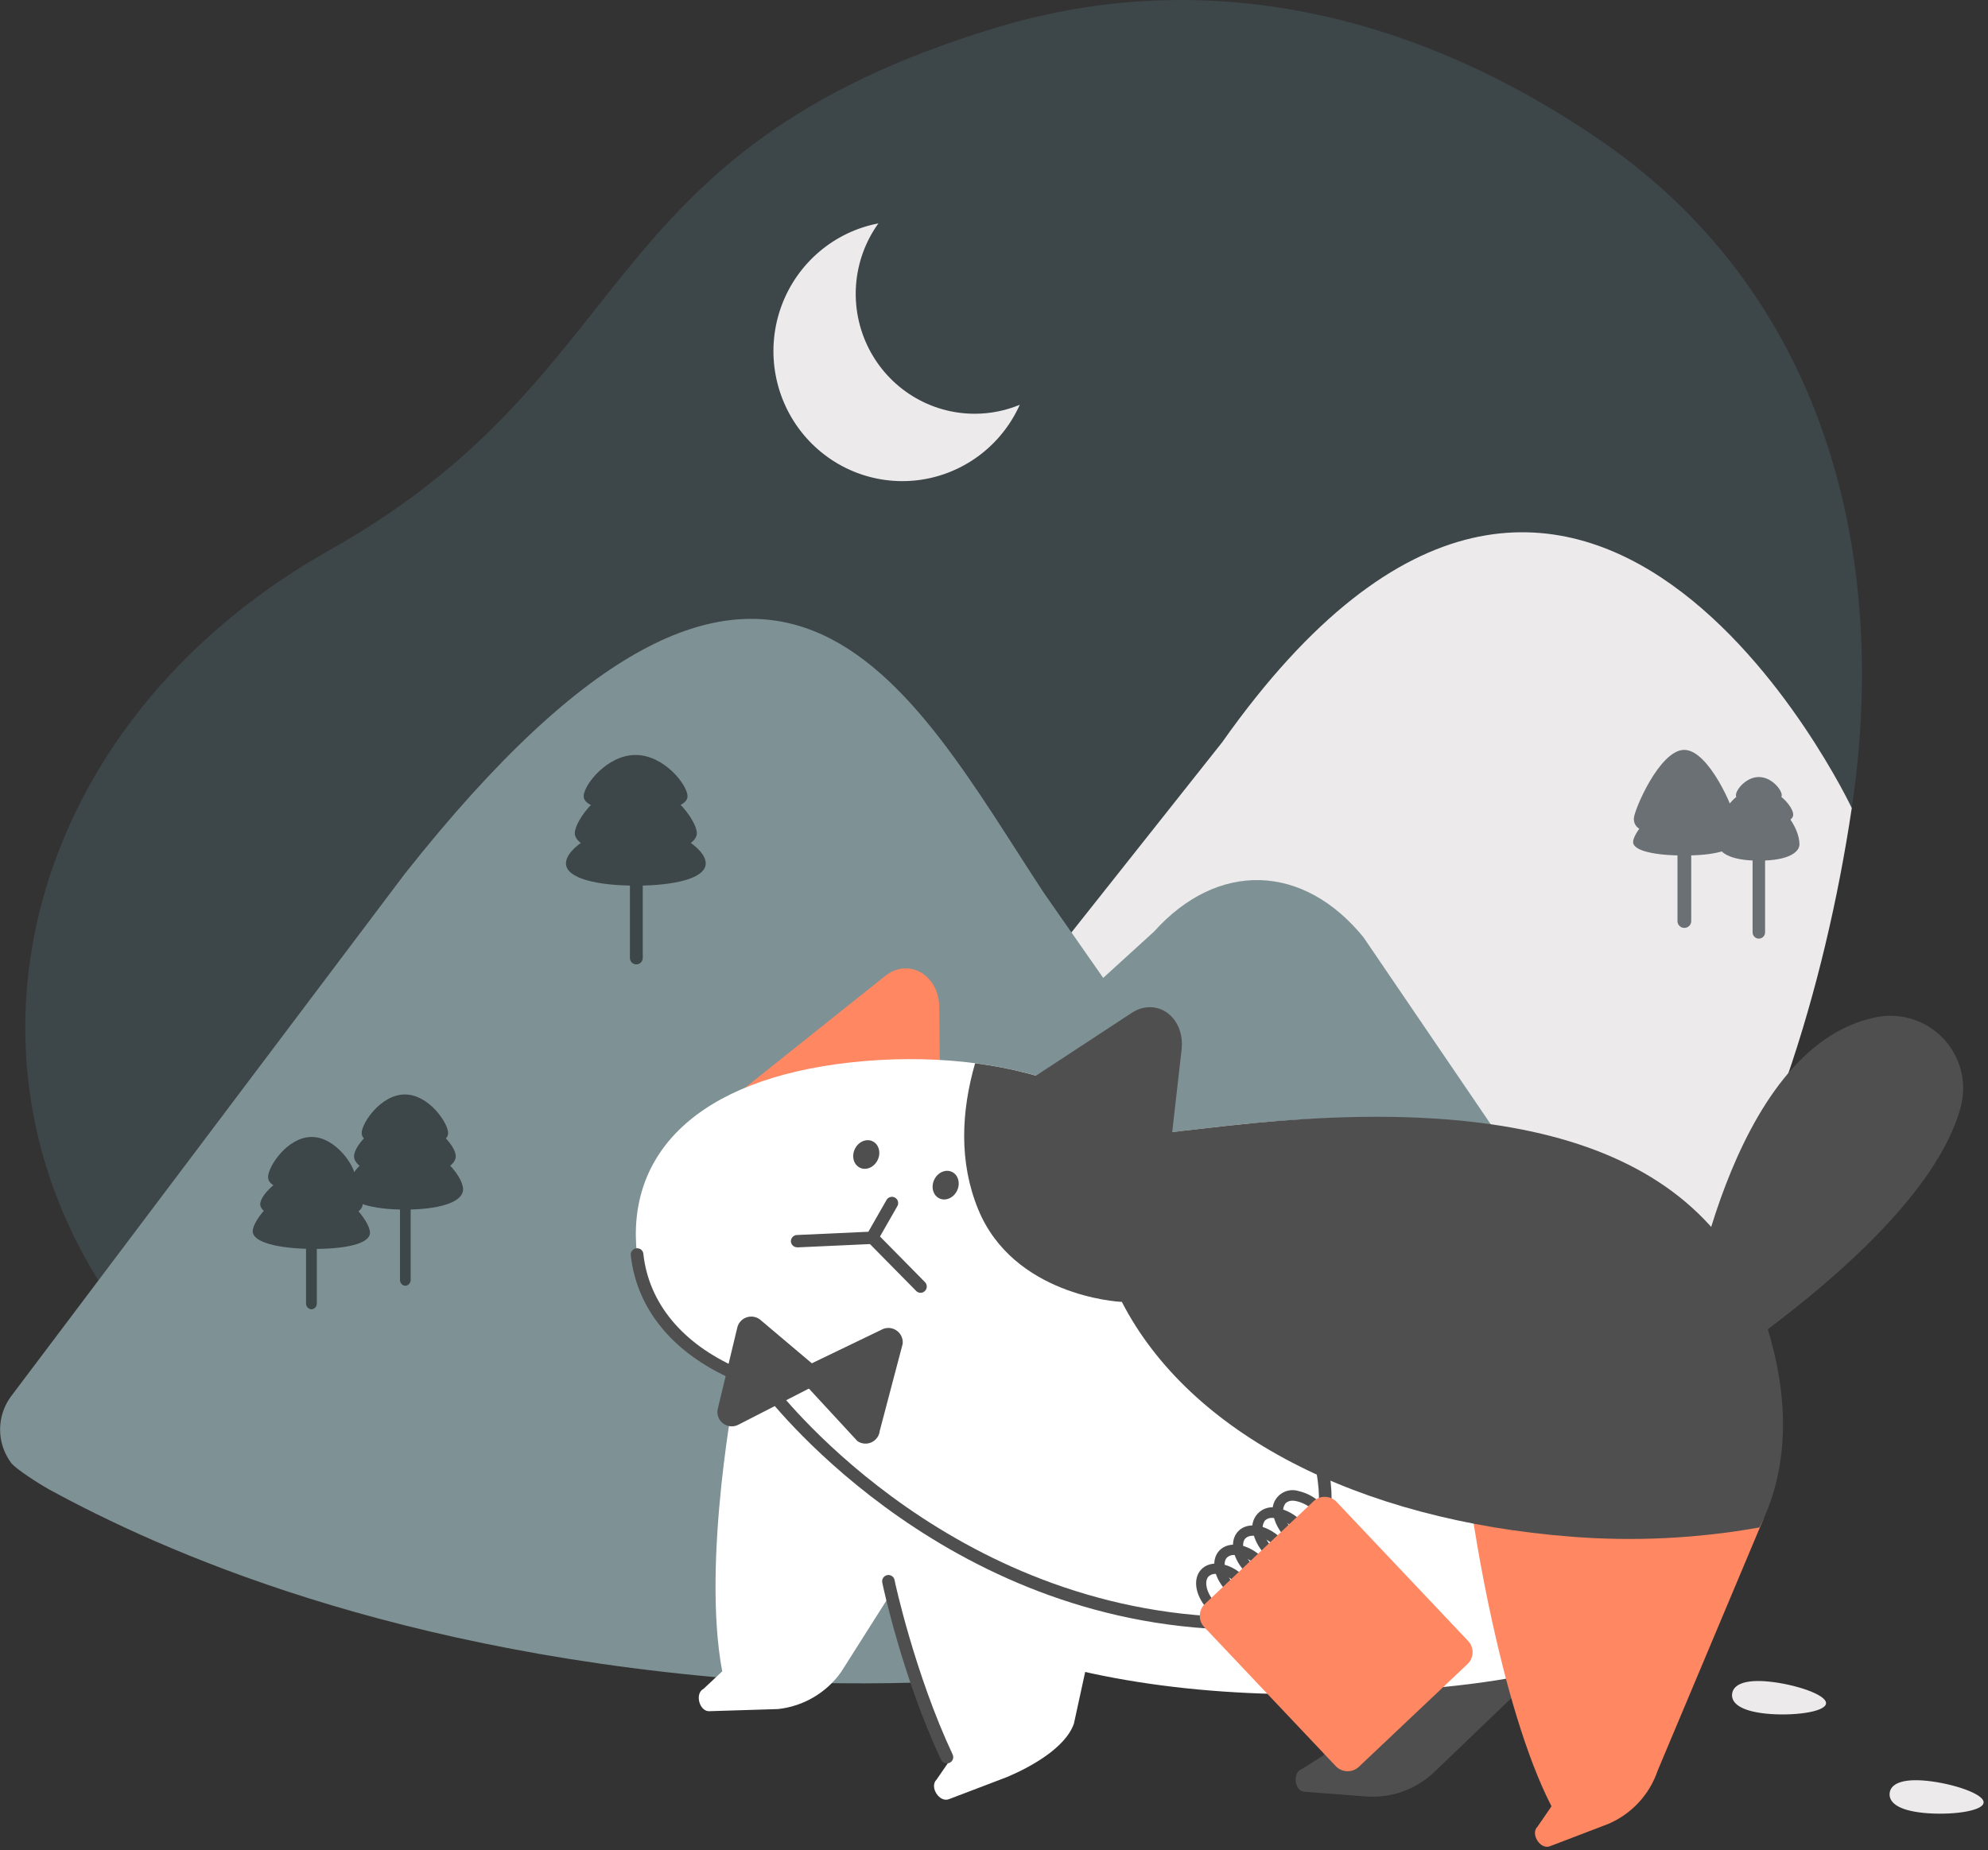<svg width="347" height="323" viewBox="0 0 347 323" fill="none" xmlns="http://www.w3.org/2000/svg">
<rect x="0" y="0" width="347" height="323" fill="#333333" stroke="none"/>
<g clip-path="url(#clip0)">
<path d="M57.6 96C-9.4 133.68 -15.95 217.9 54.31 258.31C124.57 298.72 230.76 302.39 287.2 226.52C334.56 162.85 343.3 68.29 279.29 24.46C247.48 2.64 210.87 -6.37 173.88 4.82C102.48 26.45 112.61 65 57.6 96Z" fill="#3D4649"/>
<path d="M136.68 226.31C136.68 226.31 158.93 236.71 284.18 237.04C287.01 233.81 289.57 230.25 292.35 226.71C307.91 206.88 318.54 172.5 323.22 141.07C323.22 141.07 275.93 40.85 213.31 129.61L136.68 226.31Z" fill="#ECEAEB"/>
<path d="M305.27 262.52L238 163.65C227.49 150.72 212.55 150.27 201.43 162.65L192.56 170.73L182.33 156.07C158.69 120.26 135.47 70.52 70.63 152.59L2 243.69C1.153 244.806 0.557 246.092 0.252 247.46C-0.052 248.828 -0.059 250.245 0.233 251.615C0.526 252.986 1.11 254.277 1.946 255.401C2.783 256.525 7.271 259.326 8.5 260C28.11 270.69 68.5 289 133.5 293.5C227.5 298 305.27 262.52 305.27 262.52Z" fill="#7E9194"/>
<path d="M111.07 168.37C110.773 168.37 110.488 168.252 110.278 168.042C110.068 167.832 109.95 167.547 109.95 167.25V139.55C109.95 139.253 110.068 138.968 110.278 138.758C110.488 138.548 110.773 138.43 111.07 138.43C111.367 138.43 111.652 138.548 111.862 138.758C112.072 138.968 112.19 139.253 112.19 139.55V167.25C112.19 167.547 112.072 167.832 111.862 168.042C111.652 168.252 111.367 168.37 111.07 168.37Z" fill="#3D4649"/>
<path d="M54.36 228.59C54.105 228.575 53.866 228.463 53.691 228.277C53.517 228.091 53.419 227.845 53.42 227.59V200.45C53.42 200.201 53.519 199.962 53.695 199.785C53.871 199.609 54.111 199.51 54.36 199.51C54.609 199.51 54.848 199.609 55.025 199.785C55.201 199.962 55.3 200.201 55.3 200.45V227.56C55.308 227.82 55.215 228.074 55.039 228.266C54.864 228.458 54.62 228.575 54.36 228.59Z" fill="#3D4649"/>
<path d="M120 139C120 140.92 115.95 141.64 110.94 141.64C105.93 141.64 101.88 140.92 101.88 139C101.88 137.08 105.94 131.81 110.94 131.81C115.94 131.81 120 137.07 120 139Z" fill="#3D4649"/>
<path d="M123.18 150.74C123.18 153.36 117.72 154.62 110.98 154.62C104.24 154.62 98.79 153.36 98.79 150.74C98.79 148.12 104.25 144.3 110.98 144.3C117.71 144.3 123.18 148.13 123.18 150.74Z" fill="#3D4649"/>
<path d="M121.63 145.45C121.63 147.65 116.86 149.45 110.98 149.45C105.1 149.45 100.33 147.67 100.33 145.45C100.33 143.23 105.1 136.63 110.98 136.63C116.86 136.63 121.63 143.24 121.63 145.45Z" fill="#3D4649"/>
<path d="M70.75 224.48C70.497 224.462 70.26 224.349 70.088 224.163C69.915 223.978 69.819 223.734 69.82 223.48V198.18C69.82 197.933 69.918 197.697 70.093 197.522C70.267 197.348 70.503 197.25 70.75 197.25C70.997 197.25 71.233 197.348 71.408 197.522C71.582 197.697 71.68 197.933 71.68 198.18V223.48C71.681 223.734 71.585 223.978 71.412 224.163C71.24 224.349 71.003 224.462 70.75 224.48Z" fill="#3D4649"/>
<path d="M78.22 197.82C78.22 199.58 74.84 200.23 70.67 200.23C66.5 200.23 63.13 199.58 63.13 197.82C63.13 196.06 66.5 191.08 70.67 191.08C74.84 191.08 78.22 196.06 78.22 197.82Z" fill="#3D4649"/>
<path d="M80.83 207.63C80.83 210.02 76.28 211.18 70.67 211.18C65.06 211.18 60.51 210 60.51 207.63C60.51 205.26 65.06 199.75 70.67 199.75C76.28 199.75 80.83 205.25 80.83 207.63Z" fill="#3D4649"/>
<path d="M79.55 201.88C79.55 203.88 75.55 205.52 70.67 205.52C65.79 205.52 61.8 203.89 61.8 201.88C61.8 199.87 65.8 195.48 70.67 195.48C75.54 195.48 79.55 199.87 79.55 201.88Z" fill="#3D4649"/>
<path d="M62 205.5C62 207.37 58.6 208.06 54.4 208.06C50.2 208.06 46.79 207.37 46.79 205.5C46.79 203.63 50.2 198.5 54.4 198.5C58.6 198.5 62 203.63 62 205.5Z" fill="#3D4649"/>
<path d="M64.58 215.22C64.58 217.22 59.97 218.11 54.32 218.04C48.67 217.97 44.09 216.94 44.11 214.94C44.13 212.94 48.75 207.09 54.4 207.17C60.05 207.25 64.6 213.22 64.58 215.22Z" fill="#3D4649"/>
<path d="M63.3 210.24C63.3 211.98 59.3 213.39 54.36 213.39C49.42 213.39 45.42 211.98 45.42 210.24C45.42 208.5 49.42 204.43 54.36 204.43C59.3 204.43 63.3 208.49 63.3 210.24Z" fill="#3D4649"/>
<path d="M307 163.87C306.857 163.87 306.715 163.842 306.583 163.787C306.451 163.732 306.331 163.652 306.229 163.551C306.128 163.449 306.048 163.329 305.993 163.197C305.938 163.065 305.91 162.923 305.91 162.78V138.23C305.91 137.941 306.025 137.664 306.229 137.459C306.434 137.255 306.711 137.14 307 137.14C307.289 137.14 307.566 137.255 307.771 137.459C307.975 137.664 308.09 137.941 308.09 138.23V162.78C308.09 162.923 308.062 163.065 308.007 163.197C307.952 163.329 307.872 163.449 307.771 163.551C307.67 163.652 307.55 163.732 307.417 163.787C307.285 163.842 307.143 163.87 307 163.87Z" fill="#6A7074"/>
<path d="M311 138.84C311 139.84 309.22 139.17 307 139.17C304.78 139.17 303 139.81 303 138.84C303 137.87 304.78 135.66 307 135.66C309.22 135.66 311 137.87 311 138.84Z" fill="#6A7074"/>
<path d="M313 142.22C313 143.58 310.3 144.08 307 144.08C303.7 144.08 301 143.58 301 142.22C301 140.86 303.7 137.58 307 137.58C310.3 137.58 313 140.87 313 142.22Z" fill="#6A7074"/>
<path d="M314.09 147.4C314.09 148.66 312.43 150.26 307 150.26C301.72 150.26 299.91 148.66 299.91 147.4C299.91 145.05 303.08 139.65 307 139.65C310.92 139.65 314.09 144.46 314.09 147.4Z" fill="#6A7074"/>
<path d="M294 162C293.843 162.001 293.687 161.971 293.542 161.912C293.396 161.853 293.264 161.766 293.152 161.655C293.041 161.544 292.952 161.413 292.892 161.268C292.831 161.123 292.8 160.967 292.8 160.81V133.81C292.8 133.492 292.926 133.186 293.152 132.961C293.377 132.736 293.682 132.61 294 132.61C294.318 132.61 294.624 132.736 294.849 132.961C295.074 133.186 295.2 133.492 295.2 133.81V160.81C295.2 160.967 295.169 161.123 295.109 161.268C295.048 161.413 294.96 161.544 294.848 161.655C294.736 161.766 294.604 161.853 294.459 161.912C294.313 161.971 294.157 162.001 294 162Z" fill="#6A7074"/>
<path d="M302.78 142.92C302.78 145.92 298.29 145.43 293.98 145.43C289.67 145.43 285.18 145.88 285.18 142.92C285.18 141.54 289.67 130.92 293.98 130.92C298.29 130.92 302.78 141.54 302.78 142.92Z" fill="#6A7074"/>
<path d="M302.91 147C302.5 148.54 298.91 149.36 293.98 149.36C289.05 149.36 285.05 148.59 285.05 147C285.05 145.41 289.05 140.09 293.98 140.09C298.91 140.09 303.81 143.66 302.91 147Z" fill="#6A7074"/>
<path d="M128.52 241.31C128.52 241.31 122.4 272.31 126.06 291.8L122.8 294.85C121.18 295.69 122.12 298.95 123.92 298.75L135.81 298.38C137.996 298.142 140.107 297.443 142.003 296.329C143.899 295.216 145.537 293.713 146.81 291.92L160.12 270.92L128.52 241.31Z" fill="white"/>
<path d="M130 189.94L154.38 170.49C158.46 167.09 163.89 170.12 163.95 175.83L164.15 196.61L130 189.94Z" fill="#FF8762"/>
<path d="M241.48 257.14C241.48 257.14 231.05 286.56 231.07 306.42L227.3 308.82C225.55 309.35 225.88 312.72 227.69 312.82L238.44 313.64C240.634 313.804 242.838 313.502 244.907 312.752C246.975 312.002 248.861 310.822 250.44 309.29L268.38 292.08L241.48 257.14Z" fill="#4F4F4F"/>
<path d="M294.4 232.57C294.4 232.57 301.4 182.67 327.58 177.57C329.688 177.163 331.864 177.298 333.905 177.962C335.947 178.626 337.786 179.797 339.251 181.366C340.716 182.935 341.759 184.85 342.282 186.932C342.804 189.014 342.79 191.195 342.24 193.27C339.74 202.56 330.43 216.37 304.12 235.35L294.4 232.57Z" fill="#4F4F4F"/>
<path d="M203.93 208.62C205.88 226.2 187.62 240.75 160.86 243.71C134.1 246.67 113.13 236.61 111.18 219.02C109.23 201.43 121.68 188.45 148.43 185.49C175.18 182.53 202 191 203.93 208.62Z" fill="white"/>
<path d="M306.36 236.28C314.18 264.61 304.36 288.72 254.31 294.28C204.26 299.84 157.5 290.5 137.93 260.78C133.25 254.95 128.26 242.65 131.68 229.29C137.62 206.12 175.82 200.8 214.48 196.52C264.52 191 296.92 202.13 306.36 236.28Z" fill="white"/>
<path d="M179 189L197.5 176.86C201.93 173.96 206.89 177.61 206.24 183.28L203.89 203.92L179 189Z" fill="#4F4F4F"/>
<path d="M152.71 258.54C152.71 258.54 156.84 289.48 165.92 307.14L163.48 310.69C162.16 311.96 163.99 314.81 165.67 314.1L175.79 310.24C179.85 308.53 185.99 305.16 187.45 300.92L192.57 277.42L152.71 258.54Z" fill="white"/>
<path d="M257 264.53C257 264.53 261.73 297.69 270.81 315.36L268.37 318.91C267.06 320.17 268.89 323.02 270.56 322.32L280.68 318.45C282.7 317.596 284.516 316.324 286.008 314.717C287.501 313.111 288.636 311.207 289.34 309.13L307.78 265.26L257 264.53Z" fill="#FF8762"/>
<path d="M214.48 196.52C209.37 197.08 204.28 197.67 199.26 198.31C193.38 191.57 182.65 187.25 170.2 185.63C167.78 194.06 167.35 202.89 170.75 211.16C176.9 226.09 194.89 227.28 195.81 227.29C207.66 250.29 237 265.41 274.34 268.29C285.291 269.149 296.307 268.604 307.12 266.67C312.05 256.91 312.31 245.51 309.07 233.8C299.64 199.61 264.52 191 214.48 196.52Z" fill="#4F4F4F"/>
<path d="M153.2 202.509C153.806 201.232 153.404 199.772 152.302 199.249C151.199 198.725 149.814 199.336 149.207 200.613C148.601 201.891 149.003 203.35 150.106 203.874C151.208 204.398 152.594 203.787 153.2 202.509Z" fill="#4F4F4F"/>
<path d="M167.059 207.86C167.665 206.583 167.263 205.123 166.161 204.599C165.058 204.076 163.673 204.687 163.066 205.964C162.46 207.241 162.862 208.701 163.964 209.224C165.067 209.748 166.452 209.137 167.059 207.86Z" fill="#4F4F4F"/>
<path d="M139.14 217.76C138.865 217.763 138.6 217.662 138.397 217.476C138.195 217.29 138.07 217.034 138.05 216.76C138.036 216.477 138.133 216.2 138.319 215.988C138.506 215.775 138.768 215.643 139.05 215.62L151.57 215.05L154.71 209.55C154.777 209.418 154.869 209.3 154.983 209.205C155.096 209.109 155.227 209.038 155.369 208.995C155.511 208.952 155.66 208.939 155.807 208.956C155.954 208.972 156.097 209.019 156.225 209.092C156.354 209.166 156.466 209.265 156.555 209.383C156.644 209.501 156.708 209.637 156.743 209.78C156.778 209.924 156.784 210.074 156.759 210.22C156.735 210.366 156.68 210.505 156.6 210.63L153.17 216.63C153.082 216.793 152.952 216.93 152.794 217.026C152.636 217.123 152.455 217.176 152.27 217.18L139.15 217.78L139.14 217.76Z" fill="#4F4F4F"/>
<path d="M160.69 225.71C160.544 225.711 160.4 225.682 160.266 225.625C160.132 225.569 160.011 225.485 159.91 225.38L151.49 216.84C151.302 216.632 151.201 216.359 151.209 216.078C151.217 215.797 151.333 215.53 151.533 215.333C151.732 215.136 152.001 215.023 152.282 215.019C152.562 215.015 152.834 215.119 153.04 215.31L161.46 223.85C161.607 224.004 161.707 224.198 161.746 224.408C161.785 224.617 161.763 224.834 161.681 225.031C161.6 225.228 161.463 225.397 161.287 225.518C161.111 225.638 160.903 225.705 160.69 225.71Z" fill="#4F4F4F"/>
<path d="M128.28 240.88C128.129 240.884 127.978 240.853 127.84 240.79C117.43 236.21 111.13 228.52 110.1 219.14C110.085 218.995 110.099 218.849 110.141 218.71C110.184 218.57 110.254 218.441 110.347 218.329C110.44 218.217 110.555 218.125 110.684 218.058C110.814 217.991 110.955 217.951 111.1 217.94C111.245 217.922 111.393 217.934 111.533 217.975C111.674 218.016 111.804 218.086 111.917 218.18C112.029 218.274 112.121 218.389 112.187 218.52C112.253 218.651 112.292 218.794 112.3 218.94C113.25 227.52 119.1 234.58 128.76 238.84C128.985 238.943 129.167 239.12 129.278 239.341C129.389 239.562 129.422 239.814 129.371 240.056C129.32 240.298 129.188 240.515 128.997 240.672C128.806 240.829 128.567 240.916 128.32 240.92L128.28 240.88Z" fill="#4F4F4F"/>
<path d="M318.73 297.41C318.57 298.96 312.73 299.64 308.25 299.18C303.77 298.72 302.17 297.31 302.33 295.76C302.49 294.21 304.33 293.13 308.82 293.59C313.31 294.05 318.88 295.87 318.73 297.41Z" fill="#ECEAEB"/>
<path d="M346.23 314.73C346.08 316.28 340.29 316.96 335.76 316.51C331.23 316.06 329.68 314.63 329.83 313.08C329.98 311.53 331.83 310.45 336.33 310.91C340.83 311.37 346.39 313.19 346.23 314.73Z" fill="#ECEAEB"/>
<path d="M141.34 238.19L153.79 232.19C154.191 231.954 154.649 231.833 155.115 231.843C155.58 231.852 156.033 231.991 156.424 232.243C156.815 232.495 157.128 232.85 157.329 233.27C157.53 233.69 157.61 234.157 157.56 234.62L153.56 249.8C153.515 250.23 153.358 250.642 153.106 250.994C152.854 251.346 152.515 251.626 152.121 251.808C151.728 251.989 151.295 252.066 150.863 252.029C150.432 251.993 150.017 251.845 149.66 251.6L141.22 242.46C140.862 242.225 140.57 241.902 140.372 241.523C140.174 241.143 140.077 240.719 140.089 240.291C140.101 239.863 140.222 239.446 140.441 239.078C140.66 238.71 140.97 238.404 141.34 238.19Z" fill="#4F4F4F"/>
<path d="M141.4 242.32L128.84 248.76C128.425 248.968 127.96 249.056 127.498 249.015C127.035 248.974 126.594 248.804 126.222 248.526C125.85 248.248 125.564 247.872 125.394 247.44C125.224 247.008 125.178 246.537 125.26 246.08L128.66 231.91C128.739 231.487 128.924 231.092 129.199 230.762C129.474 230.431 129.83 230.177 130.231 230.024C130.633 229.87 131.067 229.822 131.492 229.885C131.917 229.947 132.32 230.118 132.66 230.38L141.81 238.11C142.144 238.369 142.407 238.708 142.574 239.096C142.741 239.484 142.808 239.908 142.767 240.328C142.726 240.749 142.579 241.152 142.34 241.5C142.101 241.848 141.778 242.131 141.4 242.32Z" fill="#4F4F4F"/>
<path d="M213.07 284.44C162.78 282.26 133.46 243.34 133.17 242.95C133.073 242.836 132.999 242.704 132.955 242.56C132.911 242.417 132.898 242.266 132.914 242.117C132.931 241.968 132.979 241.824 133.054 241.695C133.129 241.565 133.23 241.452 133.351 241.363C133.471 241.274 133.609 241.211 133.755 241.178C133.901 241.144 134.053 241.142 134.2 241.169C134.347 241.197 134.487 241.255 134.611 241.34C134.735 241.424 134.84 241.533 134.92 241.66C135.2 242.04 163.92 280.13 213.16 282.26C213.441 282.281 213.703 282.41 213.89 282.621C214.077 282.833 214.174 283.108 214.16 283.39C214.15 283.672 214.03 283.939 213.827 284.135C213.624 284.331 213.352 284.44 213.07 284.44Z" fill="#4F4F4F"/>
<path d="M231.17 264.38C231.077 264.395 230.983 264.395 230.89 264.38C230.753 264.344 230.624 264.281 230.511 264.195C230.398 264.109 230.303 264.002 230.231 263.88C230.16 263.757 230.113 263.621 230.094 263.481C230.075 263.34 230.084 263.197 230.12 263.06C230.12 262.9 232.12 253.57 218.19 227.69C218.122 227.564 218.079 227.426 218.064 227.283C218.049 227.14 218.062 226.996 218.103 226.859C218.144 226.721 218.211 226.593 218.302 226.482C218.392 226.37 218.504 226.278 218.63 226.21C218.886 226.075 219.185 226.047 219.463 226.131C219.74 226.215 219.972 226.405 220.11 226.66C234.66 253.66 232.33 263.22 232.23 263.66C232.149 263.875 232.004 264.059 231.814 264.188C231.625 264.317 231.399 264.384 231.17 264.38Z" fill="#4F4F4F"/>
<path d="M216.1 283.65C215.764 283.647 215.43 283.614 215.1 283.55C213.64 283.212 212.304 282.475 211.24 281.42C208.7 279 208.02 275.74 209.68 274C211.34 272.26 214.68 272.79 217.16 275.21C218.265 276.226 219.062 277.532 219.46 278.98C219.665 279.6 219.705 280.263 219.575 280.903C219.445 281.543 219.151 282.139 218.72 282.63C218.38 282.975 217.971 283.245 217.519 283.421C217.068 283.596 216.584 283.675 216.1 283.65ZM212.21 274.78C211.978 274.767 211.746 274.801 211.528 274.88C211.31 274.959 211.11 275.081 210.94 275.24C210.13 276.1 210.54 278.31 212.44 280.12C213.267 280.94 214.306 281.515 215.44 281.78C215.78 281.885 216.14 281.905 216.489 281.837C216.838 281.769 217.165 281.615 217.44 281.39C217.646 281.105 217.781 280.774 217.833 280.426C217.886 280.078 217.854 279.723 217.74 279.39C217.415 278.28 216.793 277.281 215.94 276.5C214.949 275.489 213.622 274.877 212.21 274.78Z" fill="#4F4F4F"/>
<path d="M229.53 270.9C227.676 270.797 225.929 269.997 224.64 268.66C223.537 267.647 222.74 266.344 222.34 264.9C222.105 264.282 222.05 263.611 222.181 262.963C222.312 262.316 222.623 261.719 223.079 261.241C223.535 260.762 224.118 260.423 224.758 260.262C225.399 260.101 226.072 260.125 226.7 260.33C228.162 260.669 229.501 261.406 230.57 262.46C233.1 264.88 233.78 268.14 232.12 269.88C231.782 270.219 231.377 270.485 230.932 270.66C230.486 270.836 230.009 270.917 229.53 270.9ZM225.66 262C225.427 261.987 225.193 262.021 224.973 262.1C224.753 262.179 224.552 262.301 224.38 262.46C224.174 262.745 224.039 263.076 223.987 263.424C223.935 263.772 223.967 264.127 224.08 264.46C224.405 265.57 225.027 266.569 225.88 267.35C227.59 268.99 229.88 269.58 230.82 268.63C231.63 267.77 231.22 265.56 229.32 263.75C228.493 262.93 227.454 262.355 226.32 262.09C226.104 262.037 225.883 262.007 225.66 262Z" fill="#4F4F4F"/>
<path d="M222.54 277C222.204 276.994 221.869 276.957 221.54 276.89C220.078 276.551 218.739 275.814 217.67 274.76C215.14 272.34 214.46 269.08 216.12 267.34C217.78 265.6 221.07 266.13 223.6 268.56C224.707 269.571 225.504 270.875 225.9 272.32C226.102 272.942 226.14 273.606 226.011 274.247C225.881 274.888 225.588 275.485 225.16 275.98C224.819 276.323 224.409 276.592 223.958 276.767C223.507 276.943 223.024 277.022 222.54 277ZM218.67 268.13C218.436 268.116 218.201 268.148 217.98 268.226C217.758 268.303 217.555 268.423 217.38 268.58C216.57 269.44 216.98 271.65 218.88 273.46C219.707 274.28 220.746 274.855 221.88 275.12C222.22 275.226 222.58 275.245 222.929 275.177C223.278 275.109 223.605 274.955 223.88 274.73C224.086 274.445 224.221 274.115 224.273 273.767C224.326 273.419 224.294 273.063 224.18 272.73C223.855 271.62 223.233 270.621 222.38 269.84C221.405 268.816 220.081 268.195 218.67 268.1V268.13Z" fill="#4F4F4F"/>
<path d="M226 273.89C224.148 273.787 222.402 272.991 221.11 271.66C220.004 270.643 219.203 269.337 218.8 267.89C218.568 267.272 218.516 266.6 218.648 265.953C218.781 265.307 219.094 264.71 219.55 264.233C220.006 263.756 220.588 263.417 221.229 263.255C221.869 263.094 222.542 263.116 223.17 263.32C224.63 263.657 225.966 264.395 227.03 265.45C229.57 267.87 230.25 271.13 228.59 272.87C228.252 273.209 227.847 273.475 227.401 273.65C226.956 273.826 226.479 273.907 226 273.89ZM222.08 265C221.847 264.987 221.613 265.021 221.393 265.1C221.173 265.179 220.971 265.301 220.8 265.46C220.594 265.745 220.459 266.075 220.407 266.423C220.354 266.771 220.386 267.127 220.5 267.46C220.825 268.57 221.447 269.569 222.3 270.35C224.01 271.99 226.3 272.59 227.24 271.63C228.05 270.77 227.64 268.56 225.74 266.75C224.913 265.93 223.874 265.355 222.74 265.09C222.524 265.037 222.302 265.007 222.08 265Z" fill="#4F4F4F"/>
<path d="M219.3 280.35C217.446 280.247 215.699 279.447 214.41 278.11C211.87 275.69 211.19 272.43 212.85 270.69C214.51 268.95 217.85 269.49 220.33 271.91C221.434 272.923 222.231 274.226 222.63 275.67C222.832 276.292 222.87 276.956 222.741 277.597C222.611 278.238 222.318 278.835 221.89 279.33C221.552 279.669 221.147 279.935 220.701 280.11C220.256 280.286 219.779 280.367 219.3 280.35ZM215.44 271.48C215.205 271.465 214.969 271.498 214.748 271.577C214.526 271.656 214.322 271.78 214.15 271.94C213.34 272.79 213.75 275 215.65 276.81C217.55 278.62 219.77 278.94 220.59 278.08C220.798 277.796 220.934 277.465 220.986 277.117C221.038 276.769 221.005 276.413 220.89 276.08C220.565 274.967 219.943 273.965 219.09 273.18C218.123 272.184 216.824 271.579 215.44 271.48Z" fill="#4F4F4F"/>
<path d="M256.256 286.492L233.307 262.224C232.222 261.077 230.411 261.026 229.264 262.111L210.315 280.031C209.167 281.116 209.117 282.926 210.202 284.074L233.151 308.341C234.236 309.489 236.046 309.539 237.194 308.454L256.143 290.535C257.29 289.45 257.341 287.639 256.256 286.492Z" fill="#FF8762"/>
<path d="M170.131 72.235C166.303 72.237 162.549 71.171 159.284 69.155C156.019 67.139 153.37 64.252 151.631 60.812C149.891 57.373 149.129 53.515 149.427 49.666C149.726 45.816 151.074 42.125 153.322 39C149.524 39.724 145.975 41.423 143.017 43.933C140.059 46.443 137.791 49.68 136.434 53.33C135.076 56.981 134.674 60.923 135.265 64.776C135.857 68.629 137.422 72.263 139.811 75.329C142.2 78.394 145.331 80.787 148.903 82.277C152.476 83.767 156.368 84.304 160.206 83.836C164.043 83.367 167.696 81.91 170.813 79.603C173.93 77.297 176.405 74.219 178 70.668C175.503 71.703 172.83 72.236 170.131 72.235Z" fill="#ECEAEB"/>
<path d="M165.26 307.86C165.05 307.864 164.844 307.806 164.666 307.694C164.489 307.582 164.347 307.421 164.26 307.23C157.55 293 154 276.46 154 276.3C153.939 276.016 153.993 275.72 154.151 275.476C154.308 275.232 154.556 275.061 154.84 275C155.124 274.939 155.42 274.993 155.664 275.151C155.908 275.308 156.079 275.556 156.14 275.84C156.14 276.01 159.68 292.25 166.28 306.31C166.361 306.477 166.397 306.661 166.386 306.846C166.374 307.031 166.316 307.21 166.215 307.366C166.115 307.522 165.976 307.649 165.812 307.735C165.649 307.822 165.465 307.865 165.28 307.86H165.26Z" fill="#4F4F4F"/>
</g>
<defs>
<clipPath id="clip0">
<rect width="346.24" height="322.43" fill="white"/>
</clipPath>
</defs>
</svg>

